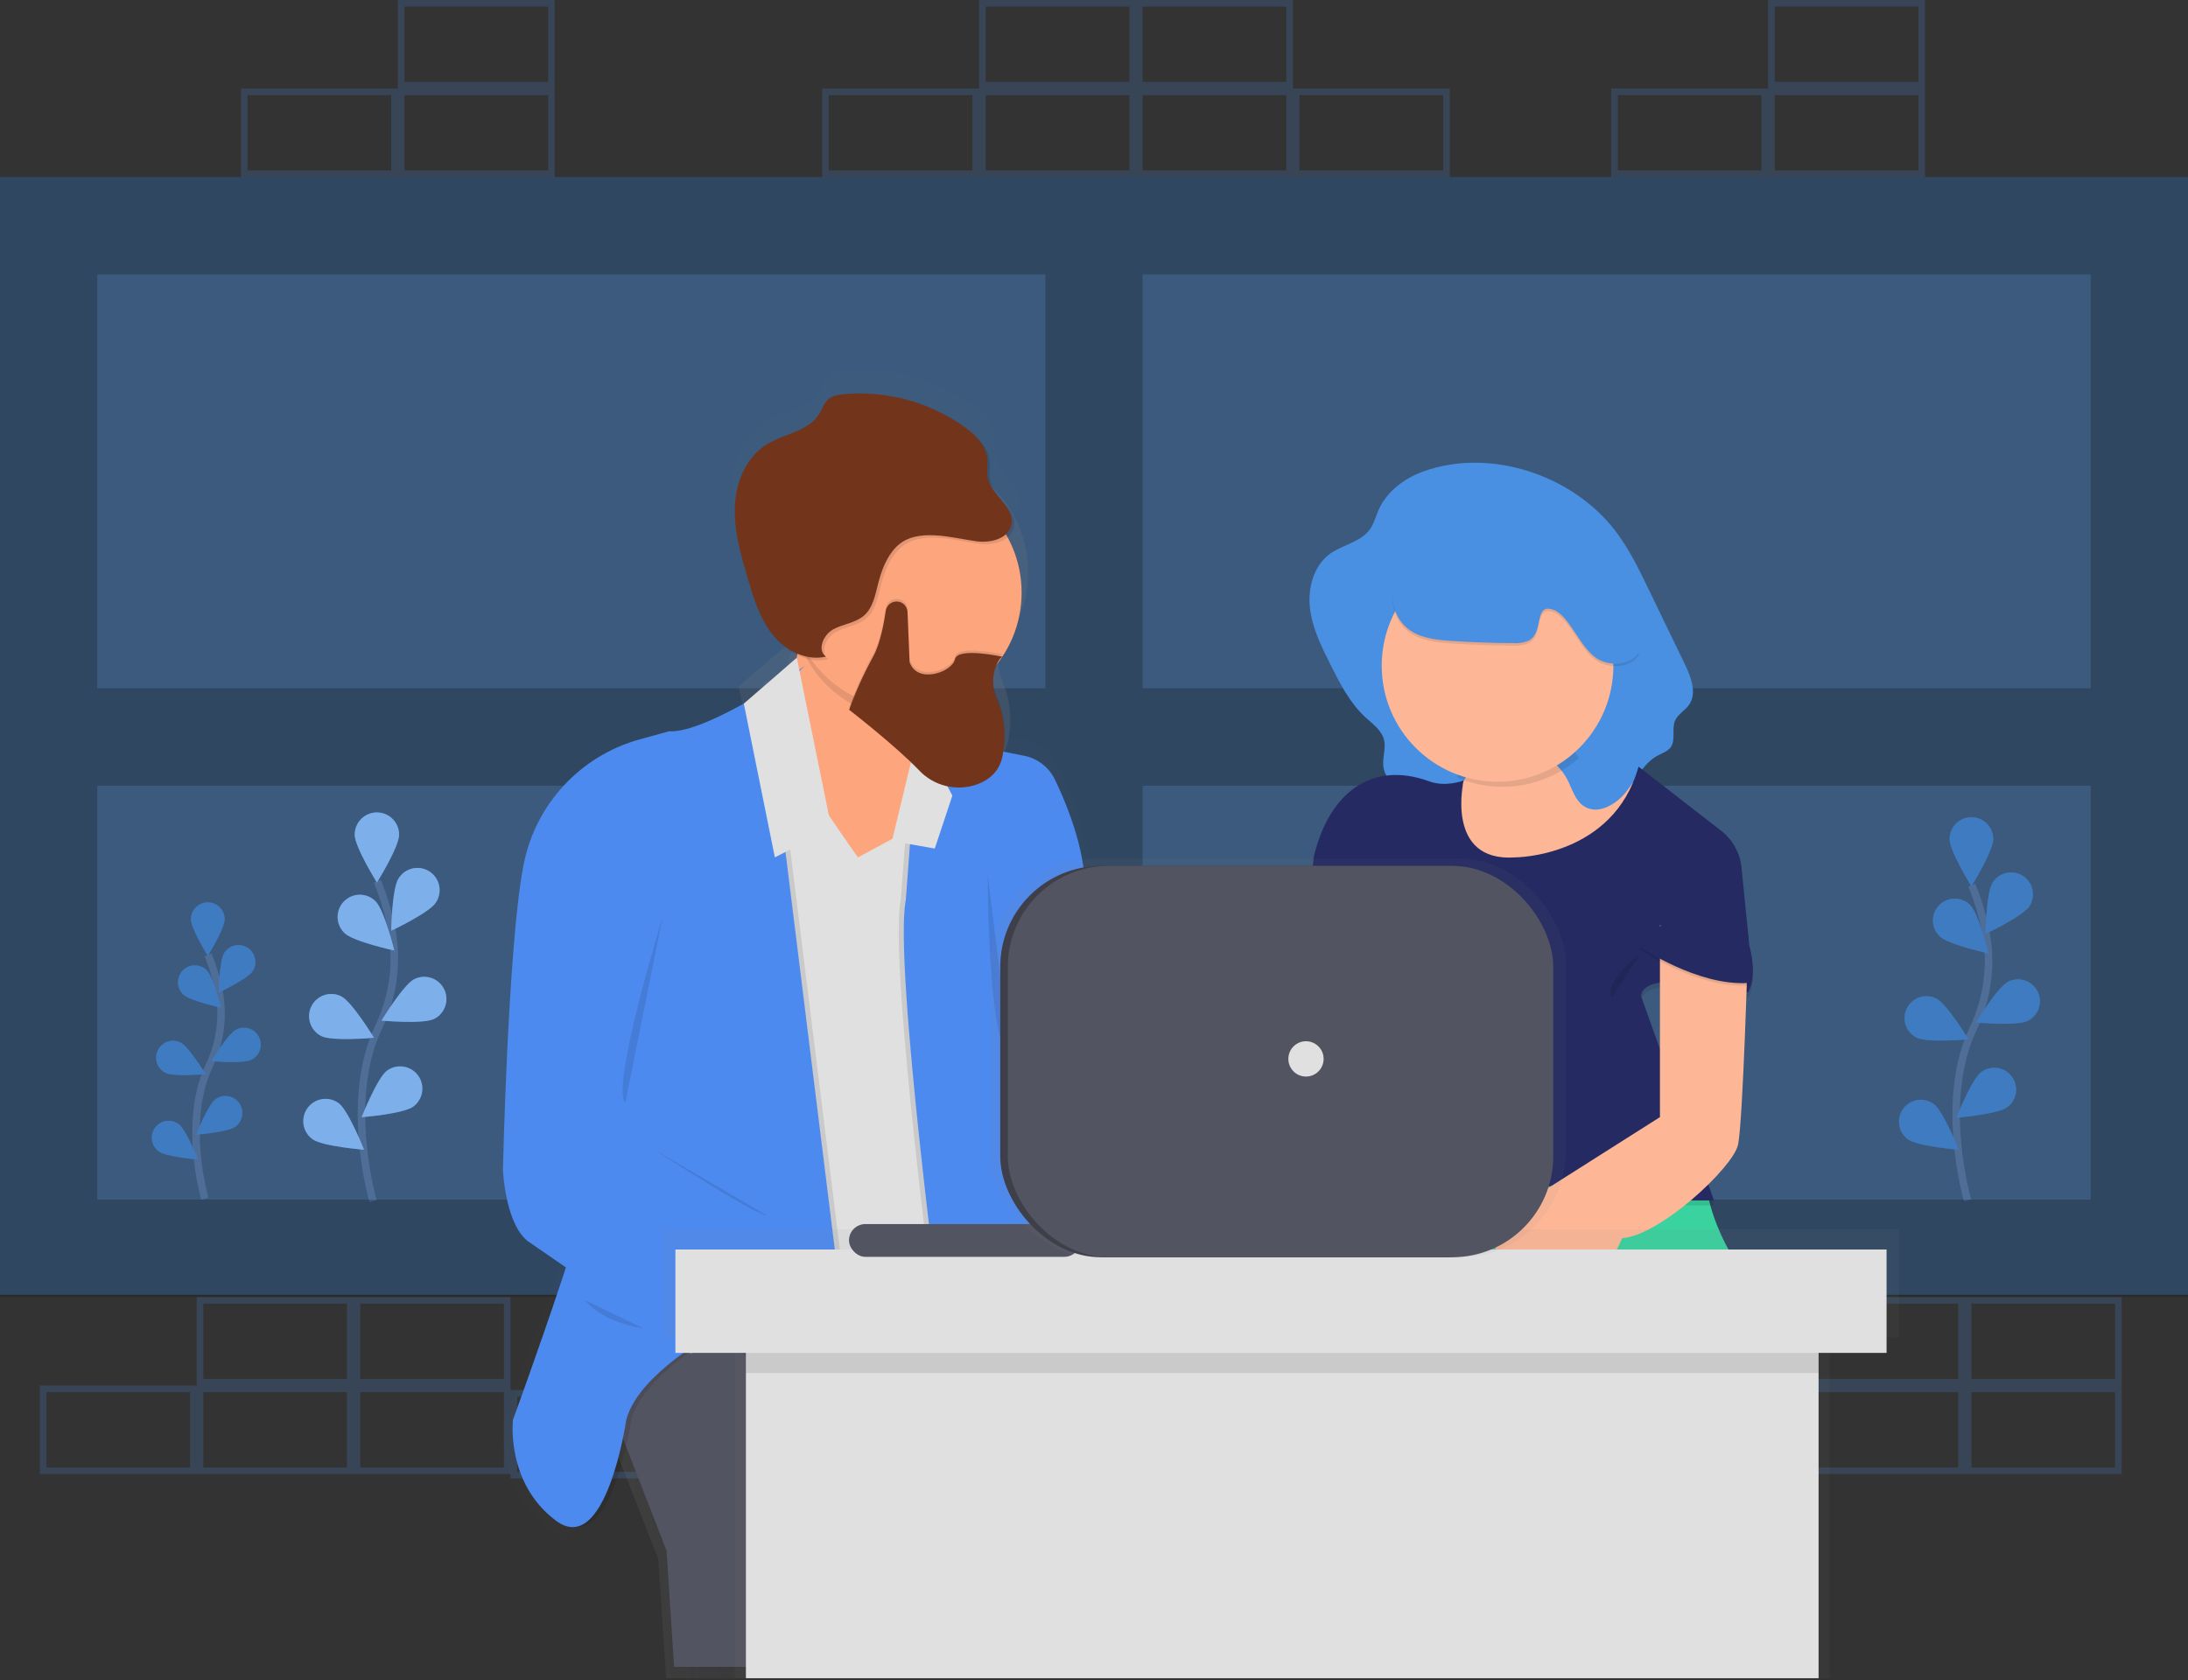 <?xml version="1.0" encoding="UTF-8"?>
<svg width="582px" height="447px" viewBox="0 0 582 447" version="1.1" xmlns="http://www.w3.org/2000/svg" xmlns:xlink="http://www.w3.org/1999/xlink">
    <rect x="0" y="0" width="582" height="447" fill="#333333" stroke="none"/>
    <!-- Generator: Sketch 43.1 (39012) - http://www.bohemiancoding.com/sketch -->
    <title>undraw_co-workers_ujs6</title>
    <desc>Created with Sketch.</desc>
    <defs>
        <linearGradient x1="-0.008%" y1="49.986%" x2="100%" y2="49.986%" id="linearGradient-1">
            <stop stop-color="#808080" stop-opacity="0.25" offset="0%"></stop>
            <stop stop-color="#808080" stop-opacity="0.12" offset="54%"></stop>
            <stop stop-color="#808080" stop-opacity="0.1" offset="100%"></stop>
        </linearGradient>
        <linearGradient x1="40665%" y1="56923%" x2="58077%" y2="56923%" id="linearGradient-2">
            <stop stop-color="#808080" stop-opacity="0.25" offset="0%"></stop>
            <stop stop-color="#808080" stop-opacity="0.12" offset="54%"></stop>
            <stop stop-color="#808080" stop-opacity="0.1" offset="100%"></stop>
        </linearGradient>
        <linearGradient x1="40665%" y1="56688%" x2="58077%" y2="56688%" id="linearGradient-3">
            <stop stop-color="#808080" stop-opacity="0.25" offset="0%"></stop>
            <stop stop-color="#808080" stop-opacity="0.12" offset="54%"></stop>
            <stop stop-color="#808080" stop-opacity="0.1" offset="100%"></stop>
        </linearGradient>
        <linearGradient x1="45031%" y1="39369%" x2="53932%" y2="39369%" id="linearGradient-4">
            <stop stop-color="#808080" stop-opacity="0.25" offset="0%"></stop>
            <stop stop-color="#808080" stop-opacity="0.12" offset="54%"></stop>
            <stop stop-color="#808080" stop-opacity="0.1" offset="100%"></stop>
        </linearGradient>
        <linearGradient x1="33262%" y1="58520%" x2="48591%" y2="58520%" id="linearGradient-5">
            <stop stop-color="#808080" stop-opacity="0.25" offset="0%"></stop>
            <stop stop-color="#808080" stop-opacity="0.12" offset="54%"></stop>
            <stop stop-color="#808080" stop-opacity="0.1" offset="100%"></stop>
        </linearGradient>
        <linearGradient x1="51225%" y1="53581%" x2="66630%" y2="53581%" id="linearGradient-6">
            <stop stop-color="#808080" stop-opacity="0.25" offset="0%"></stop>
            <stop stop-color="#808080" stop-opacity="0.12" offset="54%"></stop>
            <stop stop-color="#808080" stop-opacity="0.1" offset="100%"></stop>
        </linearGradient>
        <linearGradient x1="33424%" y1="33517%" x2="37557%" y2="33517%" id="linearGradient-7">
            <stop stop-color="#808080" stop-opacity="0.25" offset="0%"></stop>
            <stop stop-color="#808080" stop-opacity="0.12" offset="54%"></stop>
            <stop stop-color="#808080" stop-opacity="0.1" offset="100%"></stop>
        </linearGradient>
        <linearGradient x1="40405%" y1="35024%" x2="43254%" y2="35024%" id="linearGradient-8">
            <stop stop-color="#808080" stop-opacity="0.25" offset="0%"></stop>
            <stop stop-color="#808080" stop-opacity="0.12" offset="54%"></stop>
            <stop stop-color="#808080" stop-opacity="0.1" offset="100%"></stop>
        </linearGradient>
        <linearGradient x1="55415%" y1="50296%" x2="56483%" y2="50296%" id="linearGradient-9">
            <stop stop-color="#808080" stop-opacity="0.25" offset="0%"></stop>
            <stop stop-color="#808080" stop-opacity="0.12" offset="54%"></stop>
            <stop stop-color="#808080" stop-opacity="0.1" offset="100%"></stop>
        </linearGradient>
        <linearGradient x1="38215%" y1="52348%" x2="40105%" y2="52348%" id="linearGradient-10">
            <stop stop-color="#808080" stop-opacity="0.25" offset="0%"></stop>
            <stop stop-color="#808080" stop-opacity="0.12" offset="54%"></stop>
            <stop stop-color="#808080" stop-opacity="0.1" offset="100%"></stop>
        </linearGradient>
        <linearGradient x1="39631%" y1="60361%" x2="45031%" y2="60361%" id="linearGradient-11">
            <stop stop-color="#808080" stop-opacity="0.25" offset="0%"></stop>
            <stop stop-color="#808080" stop-opacity="0.12" offset="54%"></stop>
            <stop stop-color="#808080" stop-opacity="0.1" offset="100%"></stop>
        </linearGradient>
        <linearGradient x1="46647%" y1="36378%" x2="53498%" y2="36378%" id="linearGradient-12">
            <stop stop-color="#808080" stop-opacity="0.25" offset="0%"></stop>
            <stop stop-color="#808080" stop-opacity="0.12" offset="54%"></stop>
            <stop stop-color="#808080" stop-opacity="0.1" offset="100%"></stop>
        </linearGradient>
        <linearGradient x1="35599%" y1="25844%" x2="46517%" y2="25844%" id="linearGradient-13">
            <stop stop-color="#808080" stop-opacity="0.25" offset="0%"></stop>
            <stop stop-color="#808080" stop-opacity="0.12" offset="54%"></stop>
            <stop stop-color="#808080" stop-opacity="0.1" offset="100%"></stop>
        </linearGradient>
        <linearGradient x1="43613%" y1="29932%" x2="56669%" y2="29932%" id="linearGradient-14">
            <stop stop-color="#808080" stop-opacity="0.25" offset="0%"></stop>
            <stop stop-color="#808080" stop-opacity="0.12" offset="54%"></stop>
            <stop stop-color="#808080" stop-opacity="0.1" offset="100%"></stop>
        </linearGradient>
        <linearGradient x1="48888%" y1="37559%" x2="56207%" y2="37559%" id="linearGradient-15">
            <stop stop-color="#808080" stop-opacity="0.25" offset="0%"></stop>
            <stop stop-color="#808080" stop-opacity="0.12" offset="54%"></stop>
            <stop stop-color="#808080" stop-opacity="0.1" offset="100%"></stop>
        </linearGradient>
        <linearGradient x1="48888%" y1="37676%" x2="56207%" y2="37676%" id="linearGradient-16">
            <stop stop-color="#808080" stop-opacity="0.25" offset="0%"></stop>
            <stop stop-color="#808080" stop-opacity="0.12" offset="54%"></stop>
            <stop stop-color="#808080" stop-opacity="0.1" offset="100%"></stop>
        </linearGradient>
        <linearGradient x1="57960%" y1="75822%" x2="57960%" y2="55542%" id="linearGradient-17">
            <stop stop-color="#808080" stop-opacity="0.25" offset="0%"></stop>
            <stop stop-color="#808080" stop-opacity="0.12" offset="54%"></stop>
            <stop stop-color="#808080" stop-opacity="0.1" offset="100%"></stop>
        </linearGradient>
        <linearGradient x1="57820%" y1="56804%" x2="57820%" y2="38791%" id="linearGradient-18">
            <stop stop-color="#808080" stop-opacity="0.25" offset="0%"></stop>
            <stop stop-color="#808080" stop-opacity="0.12" offset="54%"></stop>
            <stop stop-color="#808080" stop-opacity="0.1" offset="100%"></stop>
        </linearGradient>
    </defs>
    <g id="Page-1" stroke="none" stroke-width="1" fill="none" fill-rule="evenodd">
        <g id="undraw_co-workers_ujs6">
            <path d="M480.885,393.364 L439.145,393.364 L439.145,369.809 L480.885,369.809 L480.885,393.364 Z M440.909,391.597 L479.121,391.597 L479.121,371.576 L440.909,371.576 L440.909,391.597 Z" id="Shape" fill="#4990E2" fill-rule="nonzero" opacity="0.2"></path>
            <path d="M522.624,392.186 L480.885,392.186 L480.885,368.631 L522.624,368.631 L522.624,392.186 Z M482.648,390.419 L520.861,390.419 L520.861,370.398 L482.648,370.398 L482.648,390.419 Z" id="Shape" fill="#4990E2" fill-rule="nonzero" opacity="0.2"></path>
            <path d="M564.364,392.186 L522.624,392.186 L522.624,368.631 L564.364,368.631 L564.364,392.186 Z M524.388,390.419 L562.6,390.419 L562.6,370.398 L524.388,370.398 L524.388,390.419 Z" id="Shape" fill="#4990E2" fill-rule="nonzero" opacity="0.2"></path>
            <path d="M564.364,368.631 L522.624,368.631 L522.624,345.077 L564.364,345.077 L564.364,368.631 Z M524.388,366.865 L562.6,366.865 L562.6,346.843 L524.388,346.843 L524.388,366.865 Z" id="Shape" fill="#4990E2" fill-rule="nonzero" opacity="0.2"></path>
            <path d="M522.624,368.631 L480.885,368.631 L480.885,345.077 L522.624,345.077 L522.624,368.631 Z M482.648,366.865 L520.861,366.865 L520.861,346.843 L482.648,346.843 L482.648,366.865 Z" id="Shape" fill="#4990E2" fill-rule="nonzero" opacity="0.2"></path>
            <path d="M52.321,392.186 L10.582,392.186 L10.582,368.631 L52.321,368.631 L52.321,392.186 Z M12.345,390.419 L50.558,390.419 L50.558,370.398 L12.345,370.398 L12.345,390.419 Z" id="Shape" fill="#4990E2" fill-rule="nonzero" opacity="0.2"></path>
            <path d="M94.061,392.186 L52.321,392.186 L52.321,368.631 L94.061,368.631 L94.061,392.186 Z M54.085,390.419 L92.297,390.419 L92.297,370.398 L54.085,370.398 L54.085,390.419 Z" id="Shape" fill="#4990E2" fill-rule="nonzero" opacity="0.2"></path>
            <path d="M135.8,392.186 L94.061,392.186 L94.061,368.631 L135.8,368.631 L135.8,392.186 Z M95.824,390.419 L134.036,390.419 L134.036,370.398 L95.824,370.398 L95.824,390.419 Z" id="Shape" fill="#4990E2" fill-rule="nonzero" opacity="0.2"></path>
            <path d="M177.539,393.364 L135.8,393.364 L135.8,369.809 L177.539,369.809 L177.539,393.364 Z M137.564,391.597 L175.776,391.597 L175.776,371.576 L137.564,371.576 L137.564,391.597 Z" id="Shape" fill="#4990E2" fill-rule="nonzero" opacity="0.2"></path>
            <path d="M135.8,368.631 L94.061,368.631 L94.061,345.077 L135.8,345.077 L135.8,368.631 Z M95.824,366.865 L134.036,366.865 L134.036,346.843 L95.824,346.843 L95.824,366.865 Z" id="Shape" fill="#4990E2" fill-rule="nonzero" opacity="0.2"></path>
            <path d="M94.061,368.631 L52.321,368.631 L52.321,345.077 L94.061,345.077 L94.061,368.631 Z M54.085,366.865 L92.297,366.865 L92.297,346.843 L54.085,346.843 L54.085,366.865 Z" id="Shape" fill="#4990E2" fill-rule="nonzero" opacity="0.2"></path>
            <path d="M523.377,319.378 C523.377,319.378 515.652,293.097 524.823,273.753 C528.723,265.665 529.899,256.528 528.174,247.713 C527.323,243.534 526.091,239.442 524.494,235.488" id="Shape" stroke="#535461" stroke-width="2"></path>
            <path d="M530.208,223.246 C530.208,226.467 524.388,235.806 524.388,235.806 C524.388,235.806 518.568,226.467 518.568,223.246 C518.568,220.024 521.175,217.413 524.391,217.413 C527.607,217.413 530.214,220.024 530.214,223.246 L530.208,223.246 Z" id="Shape" fill="#4990E2" fill-rule="nonzero"></path>
            <path d="M539.831,241.106 C538.068,243.809 528.127,248.479 528.127,248.479 C528.127,248.479 528.309,237.467 530.055,234.764 C531.185,233.015 533.161,232.002 535.238,232.108 C537.316,232.213 539.179,233.421 540.126,235.276 C541.074,237.131 540.961,239.351 539.831,241.1 L539.831,241.106 Z" id="Shape" fill="#4990E2" fill-rule="nonzero"></path>
            <path d="M539.408,271.598 C536.539,273.046 525.593,272.045 525.593,272.045 C525.593,272.045 531.295,262.623 534.17,261.181 C537.042,259.73 540.544,260.886 541.992,263.763 C543.44,266.639 542.286,270.147 539.414,271.598 L539.408,271.598 Z" id="Shape" fill="#4990E2" fill-rule="nonzero"></path>
            <path d="M533.906,294.593 C531.319,296.507 520.384,297.372 520.384,297.372 C520.384,297.372 524.417,287.132 527.004,285.212 C528.676,283.973 530.881,283.722 532.788,284.552 C534.695,285.383 536.015,287.17 536.25,289.24 C536.486,291.31 535.601,293.348 533.929,294.587 L533.906,294.593 Z" id="Shape" fill="#4990E2" fill-rule="nonzero"></path>
            <path d="M515.905,249.109 C518.209,251.352 528.956,253.678 528.956,253.678 C528.956,253.678 526.322,242.985 524.018,240.723 C522.525,239.272 520.373,238.728 518.372,239.296 C516.371,239.865 514.825,241.46 514.316,243.48 C513.807,245.501 514.413,247.64 515.905,249.091 L515.905,249.109 Z" id="Shape" fill="#4990E2" fill-rule="nonzero"></path>
            <path d="M509.808,276.079 C512.677,277.528 523.624,276.527 523.624,276.527 C523.624,276.527 517.921,267.105 515.046,265.662 C512.175,264.211 508.673,265.368 507.225,268.244 C505.777,271.121 506.931,274.628 509.803,276.079 L509.808,276.079 Z" id="Shape" fill="#4990E2" fill-rule="nonzero"></path>
            <path d="M507.475,303.114 C510.061,305.028 520.996,305.893 520.996,305.893 C520.996,305.893 516.986,295.677 514.394,293.739 C512.722,292.5 510.517,292.248 508.61,293.079 C506.703,293.91 505.383,295.697 505.147,297.766 C504.912,299.836 505.797,301.875 507.469,303.114 L507.475,303.114 Z" id="Shape" fill="#4990E2" fill-rule="nonzero"></path>
            <path d="M530.208,223.246 C530.208,226.467 524.388,235.806 524.388,235.806 C524.388,235.806 518.568,226.467 518.568,223.246 C518.568,220.024 521.175,217.413 524.391,217.413 C527.607,217.413 530.214,220.024 530.214,223.246 L530.208,223.246 Z" id="Shape" fill="#000000" fill-rule="nonzero" opacity="0.25"></path>
            <path d="M539.831,241.106 C538.068,243.809 528.127,248.479 528.127,248.479 C528.127,248.479 528.309,237.467 530.055,234.764 C531.185,233.015 533.161,232.002 535.238,232.108 C537.316,232.213 539.179,233.421 540.126,235.276 C541.074,237.131 540.961,239.351 539.831,241.1 L539.831,241.106 Z" id="Shape" fill="#000000" fill-rule="nonzero" opacity="0.25"></path>
            <path d="M539.408,271.598 C536.539,273.046 525.593,272.045 525.593,272.045 C525.593,272.045 531.295,262.623 534.17,261.181 C537.042,259.73 540.544,260.886 541.992,263.763 C543.44,266.639 542.286,270.147 539.414,271.598 L539.408,271.598 Z" id="Shape" fill="#000000" fill-rule="nonzero" opacity="0.25"></path>
            <path d="M533.906,294.593 C531.319,296.507 520.384,297.372 520.384,297.372 C520.384,297.372 524.417,287.132 527.004,285.212 C528.676,283.973 530.881,283.722 532.788,284.552 C534.695,285.383 536.015,287.17 536.25,289.24 C536.486,291.31 535.601,293.348 533.929,294.587 L533.906,294.593 Z" id="Shape" fill="#000000" fill-rule="nonzero" opacity="0.25"></path>
            <path d="M515.905,249.109 C518.209,251.352 528.956,253.678 528.956,253.678 C528.956,253.678 526.322,242.985 524.018,240.723 C522.525,239.272 520.373,238.728 518.372,239.296 C516.371,239.865 514.825,241.46 514.316,243.48 C513.807,245.501 514.413,247.64 515.905,249.091 L515.905,249.109 Z" id="Shape" fill="#000000" fill-rule="nonzero" opacity="0.25"></path>
            <path d="M509.808,276.079 C512.677,277.528 523.624,276.527 523.624,276.527 C523.624,276.527 517.921,267.105 515.046,265.662 C512.175,264.211 508.673,265.368 507.225,268.244 C505.777,271.121 506.931,274.628 509.803,276.079 L509.808,276.079 Z" id="Shape" fill="#000000" fill-rule="nonzero" opacity="0.25"></path>
            <path d="M507.475,303.114 C510.061,305.028 520.996,305.893 520.996,305.893 C520.996,305.893 516.986,295.677 514.394,293.739 C512.722,292.5 510.517,292.248 508.61,293.079 C506.703,293.91 505.383,295.697 505.147,297.766 C504.912,299.836 505.797,301.875 507.469,303.114 L507.475,303.114 Z" id="Shape" fill="#000000" fill-rule="nonzero" opacity="0.25"></path>
            <path d="M99.234,319.579 C99.234,319.579 91.392,292.909 100.704,273.3 C104.663,265.091 105.857,255.817 104.107,246.871 C103.244,242.62 101.992,238.456 100.369,234.434" id="Shape" stroke="#535461" stroke-width="2"></path>
            <path d="M106.165,222.068 C106.165,225.336 100.257,234.817 100.257,234.817 C100.257,234.817 94.343,225.307 94.343,222.068 C94.343,218.8 96.988,216.15 100.251,216.15 C103.514,216.15 106.159,218.8 106.159,222.068 L106.165,222.068 Z" id="Shape" fill="#4990E2" fill-rule="nonzero"></path>
            <path d="M115.93,240.146 C114.166,242.89 104.055,247.631 104.055,247.631 C104.055,247.631 104.237,236.442 106.012,233.716 C107.138,231.894 109.159,230.823 111.297,230.918 C113.434,231.012 115.353,232.257 116.314,234.171 C117.276,236.086 117.128,238.371 115.93,240.146 Z" id="Shape" fill="#4990E2" fill-rule="nonzero"></path>
            <path d="M115.501,271.085 C112.561,272.558 101.48,271.539 101.48,271.539 C101.48,271.539 107.27,261.987 110.18,260.515 C113.094,259.044 116.647,260.217 118.117,263.136 C119.586,266.055 118.415,269.614 115.501,271.085 Z" id="Shape" fill="#4990E2" fill-rule="nonzero"></path>
            <path d="M109.933,294.422 C107.311,296.365 96.189,297.243 96.189,297.243 C96.189,297.243 100.304,286.849 102.908,284.877 C104.605,283.614 106.846,283.355 108.785,284.196 C110.725,285.037 112.07,286.851 112.313,288.954 C112.556,291.057 111.66,293.13 109.963,294.393 L109.933,294.422 Z" id="Shape" fill="#4990E2" fill-rule="nonzero"></path>
            <path d="M91.644,248.261 C93.996,250.54 104.889,252.895 104.889,252.895 C104.889,252.895 102.22,242.048 99.881,239.769 C98.373,238.263 96.172,237.686 94.121,238.259 C92.069,238.832 90.484,240.467 89.973,242.538 C89.461,244.609 90.102,246.796 91.65,248.261 L91.644,248.261 Z" id="Shape" fill="#4990E2" fill-rule="nonzero"></path>
            <path d="M85.46,275.655 C88.399,277.127 99.481,276.108 99.481,276.108 C99.481,276.108 93.69,266.557 90.78,265.085 C87.866,263.613 84.313,264.786 82.844,267.705 C81.375,270.624 82.546,274.183 85.46,275.655 L85.46,275.655 Z" id="Shape" fill="#4990E2" fill-rule="nonzero"></path>
            <path d="M83.091,303.073 C85.713,305.016 96.835,305.893 96.835,305.893 C96.835,305.893 92.72,295.5 90.116,293.527 C87.493,291.576 83.787,292.124 81.839,294.752 C79.891,297.38 80.438,301.092 83.061,303.043 L83.091,303.073 Z" id="Shape" fill="#4990E2" fill-rule="nonzero"></path>
            <path d="M106.165,222.068 C106.165,225.336 100.257,234.817 100.257,234.817 C100.257,234.817 94.343,225.307 94.343,222.068 C94.343,218.8 96.988,216.15 100.251,216.15 C103.514,216.15 106.159,218.8 106.159,222.068 L106.165,222.068 Z" id="Shape" fill="#FFFFFF" fill-rule="nonzero" opacity="0.5"></path>
            <path d="M115.93,240.146 C114.166,242.89 104.055,247.631 104.055,247.631 C104.055,247.631 104.237,236.442 106.012,233.716 C107.138,231.894 109.159,230.823 111.297,230.918 C113.434,231.012 115.353,232.257 116.314,234.171 C117.276,236.086 117.128,238.371 115.93,240.146 Z" id="Shape" fill="#FFFFFF" fill-rule="nonzero" opacity="0.5"></path>
            <path d="M115.501,271.085 C112.561,272.558 101.48,271.539 101.48,271.539 C101.48,271.539 107.27,261.987 110.18,260.515 C113.094,259.044 116.647,260.217 118.117,263.136 C119.586,266.055 118.415,269.614 115.501,271.085 Z" id="Shape" fill="#FFFFFF" fill-rule="nonzero" opacity="0.5"></path>
            <path d="M109.933,294.422 C107.311,296.365 96.189,297.243 96.189,297.243 C96.189,297.243 100.304,286.849 102.908,284.877 C104.605,283.614 106.846,283.355 108.785,284.196 C110.725,285.037 112.07,286.851 112.313,288.954 C112.556,291.057 111.66,293.13 109.963,294.393 L109.933,294.422 Z" id="Shape" fill="#FFFFFF" fill-rule="nonzero" opacity="0.5"></path>
            <path d="M91.644,248.261 C93.996,250.54 104.889,252.895 104.889,252.895 C104.889,252.895 102.22,242.048 99.881,239.769 C98.373,238.263 96.172,237.686 94.121,238.259 C92.069,238.832 90.484,240.467 89.973,242.538 C89.461,244.609 90.102,246.796 91.65,248.261 L91.644,248.261 Z" id="Shape" fill="#FFFFFF" fill-rule="nonzero" opacity="0.5"></path>
            <path d="M85.46,275.655 C88.399,277.127 99.481,276.108 99.481,276.108 C99.481,276.108 93.69,266.557 90.78,265.085 C87.866,263.613 84.313,264.786 82.844,267.705 C81.375,270.624 82.546,274.183 85.46,275.655 L85.46,275.655 Z" id="Shape" fill="#FFFFFF" fill-rule="nonzero" opacity="0.5"></path>
            <path d="M83.091,303.073 C85.713,305.016 96.835,305.893 96.835,305.893 C96.835,305.893 92.72,295.5 90.116,293.527 C87.493,291.576 83.787,292.124 81.839,294.752 C79.891,297.38 80.438,301.092 83.061,303.043 L83.091,303.073 Z" id="Shape" fill="#FFFFFF" fill-rule="nonzero" opacity="0.5"></path>
            <path d="M54.49,318.919 C54.49,318.919 48.518,298.621 55.613,283.634 C58.63,277.379 59.54,270.312 58.206,263.495 C57.548,260.264 56.595,257.1 55.361,254.044" id="Shape" stroke="#535461" stroke-width="2"></path>
            <path d="M59.776,244.586 C59.776,247.077 55.272,254.303 55.272,254.303 C55.272,254.303 50.769,247.077 50.769,244.586 C50.769,242.095 52.785,240.076 55.272,240.076 C57.759,240.076 59.776,242.095 59.776,244.586 L59.776,244.586 Z" id="Shape" fill="#4990E2" fill-rule="nonzero"></path>
            <path d="M67.218,258.384 C65.866,260.474 58.165,264.09 58.165,264.09 C58.165,264.09 58.306,255.575 59.658,253.49 C60.533,252.137 62.062,251.355 63.668,251.437 C65.275,251.52 66.716,252.455 67.449,253.89 C68.181,255.325 68.093,257.043 67.218,258.395 L67.218,258.384 Z" id="Shape" fill="#4990E2" fill-rule="nonzero"></path>
            <path d="M66.895,281.962 C64.673,283.081 56.207,282.309 56.207,282.309 C56.207,282.309 60.616,275.031 62.838,273.906 C65.059,272.784 67.768,273.678 68.888,275.902 C70.008,278.127 69.116,280.84 66.895,281.962 L66.895,281.962 Z" id="Shape" fill="#4990E2" fill-rule="nonzero"></path>
            <path d="M62.638,299.751 C60.64,301.235 52.162,301.901 52.162,301.901 C52.162,301.901 55.284,293.981 57.283,292.479 C59.283,290.998 62.103,291.421 63.582,293.424 C65.061,295.427 64.638,298.252 62.638,299.734 L62.638,299.751 Z" id="Shape" fill="#4990E2" fill-rule="nonzero"></path>
            <path d="M48.712,264.573 C50.475,266.31 58.806,268.106 58.806,268.106 C58.806,268.106 56.771,259.862 54.984,258.095 C53.829,256.973 52.164,256.553 50.616,256.994 C49.068,257.435 47.872,258.669 47.48,260.232 C47.087,261.796 47.556,263.45 48.712,264.573 L48.712,264.573 Z" id="Shape" fill="#4990E2" fill-rule="nonzero"></path>
            <path d="M43.997,285.436 C46.219,286.555 54.684,285.784 54.684,285.784 C54.684,285.784 50.275,278.505 48.053,277.38 C45.832,276.258 43.124,277.152 42.004,279.377 C40.884,281.601 41.776,284.314 43.997,285.436 L43.997,285.436 Z" id="Shape" fill="#4990E2" fill-rule="nonzero"></path>
            <path d="M42.192,306.341 C44.191,307.825 52.668,308.49 52.668,308.49 C52.668,308.49 49.546,300.57 47.548,299.068 C46.254,298.11 44.548,297.916 43.073,298.559 C41.597,299.202 40.576,300.585 40.395,302.187 C40.213,303.788 40.898,305.365 42.192,306.323 L42.192,306.341 Z" id="Shape" fill="#4990E2" fill-rule="nonzero"></path>
            <path d="M59.776,244.586 C59.776,247.077 55.272,254.303 55.272,254.303 C55.272,254.303 50.769,247.077 50.769,244.586 C50.769,242.095 52.785,240.076 55.272,240.076 C57.759,240.076 59.776,242.095 59.776,244.586 L59.776,244.586 Z" id="Shape" fill="#000000" fill-rule="nonzero" opacity="0.25"></path>
            <path d="M67.218,258.384 C65.866,260.474 58.165,264.09 58.165,264.09 C58.165,264.09 58.306,255.575 59.658,253.49 C60.533,252.137 62.062,251.355 63.668,251.437 C65.275,251.52 66.716,252.455 67.449,253.89 C68.181,255.325 68.093,257.043 67.218,258.395 L67.218,258.384 Z" id="Shape" fill="#000000" fill-rule="nonzero" opacity="0.25"></path>
            <path d="M66.895,281.962 C64.673,283.081 56.207,282.309 56.207,282.309 C56.207,282.309 60.616,275.031 62.838,273.906 C65.059,272.784 67.768,273.678 68.888,275.902 C70.008,278.127 69.116,280.84 66.895,281.962 L66.895,281.962 Z" id="Shape" fill="#000000" fill-rule="nonzero" opacity="0.25"></path>
            <path d="M62.638,299.751 C60.64,301.235 52.162,301.901 52.162,301.901 C52.162,301.901 55.284,293.981 57.283,292.479 C59.283,290.998 62.103,291.421 63.582,293.424 C65.061,295.427 64.638,298.252 62.638,299.734 L62.638,299.751 Z" id="Shape" fill="#000000" fill-rule="nonzero" opacity="0.25"></path>
            <path d="M48.712,264.573 C50.475,266.31 58.806,268.106 58.806,268.106 C58.806,268.106 56.771,259.862 54.984,258.095 C53.829,256.973 52.164,256.553 50.616,256.994 C49.068,257.435 47.872,258.669 47.48,260.232 C47.087,261.796 47.556,263.45 48.712,264.573 L48.712,264.573 Z" id="Shape" fill="#000000" fill-rule="nonzero" opacity="0.25"></path>
            <path d="M43.997,285.436 C46.219,286.555 54.684,285.784 54.684,285.784 C54.684,285.784 50.275,278.505 48.053,277.38 C45.832,276.258 43.124,277.152 42.004,279.377 C40.884,281.601 41.776,284.314 43.997,285.436 L43.997,285.436 Z" id="Shape" fill="#000000" fill-rule="nonzero" opacity="0.25"></path>
            <path d="M42.192,306.341 C44.191,307.825 52.668,308.49 52.668,308.49 C52.668,308.49 49.546,300.57 47.548,299.068 C46.254,298.11 44.548,297.916 43.073,298.559 C41.597,299.202 40.576,300.585 40.395,302.187 C40.213,303.788 40.898,305.365 42.192,306.323 L42.192,306.341 Z" id="Shape" fill="#000000" fill-rule="nonzero" opacity="0.25"></path>
            <g id="Group" opacity="0.7" transform="translate(0, 47.109)" fill-rule="nonzero">
                <rect id="Rectangle-path" fill="#4990E2" opacity="0.6" x="0" y="0" width="582" height="297.378"></rect>
                <path d="M0,0 L0,297.967 L582,297.967 L582,0 L0,0 Z M25.867,25.91 L278.067,25.91 L278.067,136.029 L25.867,136.029 L25.867,25.91 Z M25.867,161.939 L278.067,161.939 L278.067,272.057 L25.867,272.057 L25.867,161.939 Z M556.133,272.057 L303.933,272.057 L303.933,161.939 L556.133,161.939 L556.133,272.057 Z M556.133,136.029 L303.933,136.029 L303.933,25.91 L556.133,25.91 L556.133,136.029 Z" id="Shape" fill="#000000" opacity="0.25"></path>
            </g>
            <g id="Group" opacity="0.7" transform="translate(129.333, 97.163)" fill-rule="nonzero">
                <path d="M84.131,260.209 C84.131,260.209 33.198,241.554 26.225,267.811 L45.76,317.553 L47.853,349.352 L90.41,349.352 L90.41,322.388 C90.41,322.388 84.131,295.441 100.18,278.864 L84.131,260.209 Z" id="Shape" fill="url(#linearGradient-1)"></path>
                <g opacity="0.1" transform="translate(47.618, 111.296)" id="Shape" fill="url(#linearGradient-2)">
                    <path d="M45.043,0.883 C42.88,0.165 40.276,-0.477 38.512,0.954 C37.489,1.784 37.048,3.121 36.254,4.169 C33.615,7.638 28.295,6.99 24.091,8.232 C17.913,10.058 14.097,16.188 11.91,22.194 C2.234,48.693 13.022,79.003 4.597,105.914 C2.116,113.834 -1.94,122.626 2.069,129.91 C3.404,132.342 5.597,134.368 6.243,137.053 C7.149,140.698 5.403,145.48 8.454,147.7 C9.406,148.389 10.611,148.607 11.752,148.878 C18.618,150.691 23.821,156.044 29.053,160.802 C34.285,165.56 40.575,170.165 47.671,169.853 C49.964,169.664 52.228,169.213 54.42,168.51 L89.634,158.688 C93.161,157.705 96.994,156.515 99.04,153.5 C100.292,151.657 100.686,149.378 101.003,147.188 C102.219,138.817 102.794,130.366 102.726,121.907 C102.726,119.116 102.597,116.26 101.55,113.663 C100.374,110.666 98.023,108.269 96.312,105.531 C93.008,100.231 92.121,93.866 91.303,87.7 C90.004,77.884 88.705,67.873 90.504,58.133 C91.274,53.952 92.603,49.889 93.484,45.737 C94.913,38.974 95.14,32.011 94.155,25.168 C93.332,19.486 91.568,13.721 87.688,9.445 C85.149,6.597 81.698,4.723 77.929,4.146 C73.167,3.557 70.798,6.301 66.554,7.326 C60.275,8.898 51.081,2.88 45.043,0.883 Z"></path>
                </g>
                <path d="M92.661,110.772 C90.498,110.054 87.894,109.412 86.13,110.843 C85.107,111.673 84.666,113.01 83.873,114.058 C81.233,117.526 75.913,116.879 71.709,118.121 C65.531,119.947 61.716,126.077 59.529,132.083 C49.852,158.582 60.64,188.891 52.215,215.802 C49.735,223.723 45.678,232.515 49.688,239.799 C51.022,242.231 53.215,244.257 53.861,246.942 C54.767,250.587 53.021,255.369 56.072,257.589 C57.024,258.278 58.229,258.495 59.37,258.766 C66.236,260.58 71.439,265.933 76.671,270.691 C81.903,275.449 88.182,280.107 95.289,279.777 C97.582,279.588 99.847,279.137 102.038,278.434 L137.252,268.612 C140.779,267.629 144.612,266.439 146.658,263.424 C147.91,261.581 148.304,259.302 148.622,257.112 C149.837,248.741 150.413,240.29 150.344,231.831 C150.344,229.04 150.215,226.184 149.168,223.587 C147.993,220.59 145.641,218.193 143.93,215.455 C140.626,210.155 139.739,203.79 138.922,197.624 C137.622,187.808 136.323,177.797 138.122,168.057 C138.892,163.876 140.221,159.813 141.103,155.661 C142.531,148.898 142.758,141.935 141.773,135.092 C140.95,129.41 139.186,123.645 135.306,119.369 C132.767,116.521 129.316,114.647 125.547,114.07 C120.786,113.481 118.416,116.225 114.172,117.25 C107.893,118.781 98.699,112.798 92.661,110.772 Z" id="Shape" fill="url(#linearGradient-3)"></path>
                <path d="M82.738,58.475 C82.738,58.475 83.438,84.726 75.066,84.037 C66.695,83.348 98.764,127.561 98.764,127.561 L125.971,113.051 C125.971,113.051 109.933,87.494 121.103,71.6 C132.273,55.707 82.738,58.475 82.738,58.475 Z" id="Shape" fill="url(#linearGradient-4)"></path>
                <g opacity="0.1" transform="translate(4.115, 100.108)" id="Shape" fill="url(#linearGradient-5)">
                    <path d="M31.875,181.519 C31.875,181.519 26.296,219.518 12.34,209.154 C-1.617,198.79 0.476,181.519 0.476,181.519 C0.476,181.519 27.689,108.287 26.296,97.228 C24.903,86.169 72.738,0.241 72.738,0.241 L90.457,141.446 C90.457,141.446 37.454,160.79 31.875,181.519 Z"></path>
                </g>
                <path d="M34.597,281.626 C34.597,281.626 29.018,319.626 15.061,309.262 C1.105,298.898 3.198,281.626 3.198,281.626 C3.198,281.626 30.411,208.394 29.012,197.336 C27.613,186.277 75.454,100.349 75.454,100.349 L93.173,241.554 C93.173,241.554 40.176,260.898 34.597,281.626 Z" id="Shape"></path>
                <path d="M84.131,75.057 C84.131,75.057 56.918,93.695 46.442,93.018 L38.312,95.232 C21.912,99.637 9.429,112.984 6.108,129.663 L5.979,130.322 C1.805,152.434 0.406,213.235 0.406,213.235 C0.406,213.235 1.105,229.134 8.077,233.257 L52.756,263.654 C52.756,263.654 51.363,230.495 68.106,227.038 C84.849,223.581 63.92,225.654 63.92,225.654 L33.221,207.694 C33.221,207.694 33.921,180.747 42.292,171.773 C50.663,162.798 79.969,115.83 79.969,115.83 L71.598,86.817 L84.131,75.057 Z" id="Shape"></path>
                <g opacity="0.1" transform="translate(109.933, 92.452)" id="Shape" fill="url(#linearGradient-6)">
                    <path d="M4.197,0.565 C4.197,0.565 21.334,5.058 33.333,7.255 C37.124,7.934 40.365,10.384 42.057,13.85 C45.678,21.335 51.198,34.873 50.246,46.161 L60.71,86.923 L90.692,122.844 L63.491,135.287 L32.804,101.433 L57.918,165.684 L11.17,167.757 C11.17,167.757 -2.787,64.116 0.705,46.856 L4.197,0.565 Z"></path>
                </g>
                <path d="M115.524,93.018 C115.524,93.018 132.661,97.511 144.659,99.707 C148.451,100.386 151.692,102.836 153.383,106.302 C157.005,113.787 162.525,127.325 161.573,138.614 L172.037,179.375 L202.019,215.296 L174.812,227.733 L144.113,193.879 L169.25,258.136 L122.502,260.209 C122.502,260.209 108.546,156.568 112.038,139.309 L115.524,93.018 Z" id="Shape"></path>
                <polygon id="Shape" fill="url(#linearGradient-7)" points="81.839 72.855 91.456 119.617 75.76 127.561 67.159 85.439"></polygon>
                <polygon id="Shape" fill="url(#linearGradient-8)" points="108.199 123.073 115.524 93.018 124.948 110.637 120.062 125.146"></polygon>
                <path d="M134.712,132.054 C134.712,132.054 134.712,179.034 140.991,182.484" id="Shape" fill="url(#linearGradient-9)" opacity="0.1"></path>
                <path d="M44.708,143.796 C44.708,143.796 30.229,190.063 34.326,194.909" id="Shape" fill="url(#linearGradient-10)" opacity="0.1"></path>
                <path d="M41.922,207.346 C41.922,207.346 69.834,225.419 73.667,225.707" id="Shape" fill="url(#linearGradient-11)" opacity="0.1"></path>
                <g opacity="0.1" transform="translate(82.891, 60.653)" id="Shape" fill="url(#linearGradient-12)">
                    <path d="M0.541,0.583 C0.541,0.583 0.647,4.629 0.27,9.498 C5.357,21.32 16.99,28.964 29.841,28.931 C31.564,28.93 33.284,28.792 34.985,28.519 C34.802,23.349 35.796,18.161 38.912,13.732 C50.076,-2.179 0.541,0.583 0.541,0.583 Z"></path>
                </g>
                <ellipse id="Oval" fill="url(#linearGradient-13)" cx="112.038" cy="55.024" rx="32.092" ry="31.781"></ellipse>
                <g opacity="0.1" transform="translate(65.255, 0.589)" id="Shape" fill="url(#linearGradient-14)">
                    <path d="M67.148,41.074 C71.033,41.592 75.966,40.308 76.736,36.492 C77.682,31.675 71.174,28.542 70.169,23.731 C69.793,21.929 70.24,20.045 70.022,18.214 C69.587,14.527 66.577,11.689 63.514,9.546 C53.789,2.801 42.009,-0.308 30.229,0.76 C28.771,0.895 27.236,1.131 26.114,2.055 C24.832,3.097 24.35,4.793 23.462,6.177 C20.452,10.994 13.692,11.559 8.842,14.563 C3.169,18.096 0.359,24.968 0.106,31.587 C-0.147,38.206 1.758,44.701 3.633,51.061 C5.238,56.467 6.919,62.02 10.441,66.448 C13.962,70.876 19.806,73.968 25.338,72.637 C22.804,70.829 24.644,66.63 27.389,65.158 C30.135,63.686 33.544,63.433 35.89,61.401 C38.236,59.37 38.941,56.043 39.705,53.016 C40.669,49.2 42.057,45.325 44.879,42.54 C50.411,37.087 60.375,40.173 67.148,41.074 Z"></path>
                </g>
                <path d="M131.685,40.973 C135.571,41.492 140.503,40.208 141.273,36.392 C142.22,31.575 135.712,28.442 134.707,23.631 C134.33,21.829 134.777,19.945 134.56,18.114 C134.125,14.427 131.115,11.589 128.052,9.445 C118.334,2.704 106.563,-0.407 94.79,0.654 C93.332,0.789 91.797,1.025 90.674,1.949 C89.393,2.991 88.911,4.687 88.023,6.071 C85.013,10.888 78.253,11.453 73.403,14.457 C67.73,17.99 64.919,24.862 64.667,31.481 C64.414,38.1 66.319,44.595 68.194,50.955 C69.799,56.361 71.48,61.914 75.002,66.342 C78.523,70.77 84.366,73.862 89.898,72.531 C87.365,70.723 89.205,66.524 91.95,65.052 C94.696,63.58 98.105,63.327 100.451,61.295 C102.796,59.264 103.502,55.937 104.266,52.91 C105.23,49.094 106.618,45.219 109.44,42.434 C114.966,36.987 124.93,40.067 131.685,40.973 Z" id="Shape"></path>
                <g opacity="0.1" transform="translate(95.824, 56.531)" id="Shape" fill="url(#linearGradient-15)">
                    <path d="M10.664,2.779 C10.194,6.065 9.147,11.754 7.178,15.346 C4.574,20.021 2.346,24.896 0.517,29.926 L0.517,29.926 C0.517,29.926 13.368,39.778 19.917,46.509 C24.035,50.826 30.287,52.342 35.919,50.389 C39.323,49.165 42.304,46.797 43.097,42.357 C44.344,35.356 42.862,30.073 41.463,26.947 C40.099,23.958 40.082,20.527 41.416,17.525 C41.898,16.465 42.462,15.634 43.092,15.428 C43.092,15.428 30.534,12.667 29.835,16.117 C29.135,19.568 19.371,23.025 17.278,16.806 L16.69,3.097 C16.614,1.483 15.281,0.216 13.668,0.224 L13.668,0.224 C12.172,0.209 10.892,1.298 10.664,2.779 Z"></path>
                </g>
                <path d="M106.488,60.006 C106.018,63.292 104.972,68.98 103.002,72.572 C100.398,77.247 98.171,82.122 96.342,87.152 L96.342,87.152 C96.342,87.152 109.193,97.004 115.742,103.735 C119.859,108.052 126.111,109.568 131.744,107.616 C135.147,106.391 138.128,104.024 138.922,99.583 C140.168,92.582 138.686,87.3 137.287,84.173 C135.923,81.184 135.906,77.753 137.24,74.751 C137.722,73.691 138.287,72.861 138.916,72.655 C138.916,72.655 126.359,69.893 125.659,73.344 C124.96,76.794 115.195,80.251 113.102,74.032 L112.514,60.324 C112.439,58.709 111.106,57.442 109.492,57.45 L109.492,57.45 C107.996,57.435 106.716,58.524 106.488,60.006 Z" id="Shape" fill="url(#linearGradient-16)"></path>
            </g>
            <path d="M214.147,356.919 C214.147,356.919 165.253,338.805 158.557,364.297 L177.31,412.584 L179.303,443.482 L220.161,443.482 L220.161,417.307 C220.161,417.307 214.135,391.144 229.567,375.038 L214.147,356.919 Z" id="Shape" fill="#535461" fill-rule="nonzero"></path>
            <path d="M222.336,213.17 C220.261,212.475 217.756,211.851 216.069,213.241 C215.087,214.048 214.664,215.343 213.9,216.362 C211.366,219.73 206.257,219.1 202.224,220.307 C196.293,222.074 192.636,228.033 190.532,233.851 C181.243,259.579 191.596,289.022 183.512,315.15 C181.161,322.841 177.24,331.38 181.084,338.452 C182.366,340.807 184.453,342.78 185.094,345.389 C185.964,348.922 184.288,353.574 187.216,355.729 C188.127,356.401 189.285,356.607 190.379,356.907 C196.969,358.674 201.966,363.867 206.986,368.49 C212.007,373.113 218.05,377.582 224.858,377.282 C227.056,377.097 229.226,376.661 231.324,375.98 L265.127,366.441 C268.52,365.481 272.182,364.327 274.163,361.4 C275.339,359.633 275.745,357.408 276.05,355.27 C277.216,347.14 277.769,338.933 277.702,330.72 C277.702,328.011 277.579,325.238 276.585,322.717 C275.409,319.808 273.199,317.482 271.553,314.815 C268.384,309.68 267.526,303.485 266.744,297.496 C265.498,287.962 264.252,278.24 265.974,268.783 C266.715,264.726 267.99,260.78 268.837,256.746 C270.21,250.177 270.428,243.417 269.484,236.772 C268.696,231.254 266.997,225.654 263.282,221.503 C260.855,218.742 257.539,216.921 253.911,216.356 C249.337,215.767 247.062,218.452 242.988,219.448 C236.962,220.926 228.132,215.113 222.336,213.17 Z" id="Shape" fill="#000000" fill-rule="nonzero" opacity="0.1"></path>
            <path d="M222.336,211.828 C220.261,211.133 217.756,210.509 216.069,211.898 C215.087,212.705 214.664,214.001 213.9,215.019 C211.366,218.388 206.257,217.758 202.224,218.965 C196.293,220.731 192.636,226.691 190.532,232.509 C181.243,258.236 191.596,287.68 183.512,313.808 C181.161,321.498 177.24,330.037 181.084,337.109 C182.366,339.465 184.453,341.437 185.094,344.046 C185.964,347.579 184.288,352.231 187.216,354.387 C188.127,355.058 189.285,355.264 190.379,355.564 C196.969,357.331 201.966,362.525 206.986,367.147 C212.007,371.77 218.05,376.24 224.858,375.939 C227.056,375.755 229.226,375.318 231.324,374.638 L265.133,365.104 C268.525,364.144 272.188,362.99 274.169,360.063 C275.345,358.297 275.75,356.071 276.056,353.933 C277.222,345.803 277.774,337.597 277.708,329.383 C277.708,326.675 277.585,323.901 276.591,321.381 C275.415,318.472 273.205,316.146 271.559,313.478 C268.39,308.343 267.532,302.148 266.75,296.159 C265.504,286.626 264.257,276.903 265.98,267.446 C266.721,263.389 267.996,259.443 268.843,255.41 C270.215,248.84 270.434,242.081 269.49,235.435 C268.702,229.918 267.003,224.317 263.287,220.166 C260.868,217.403 257.559,215.576 253.934,215.002 C249.361,214.413 247.085,217.098 243.011,218.093 C236.962,219.589 228.132,213.771 222.336,211.828 Z" id="Shape" fill="#E0E0E0" fill-rule="nonzero"></path>
            <path d="M212.812,161.02 C212.812,161.02 213.482,186.512 205.446,185.841 C197.41,185.17 228.22,228.11 228.22,228.11 L254.34,214.018 C254.34,214.018 238.937,189.197 249.637,173.763 C260.336,158.329 212.812,161.02 212.812,161.02 Z" id="Shape" fill="#FDA57D" fill-rule="nonzero"></path>
            <path d="M167.933,377.723 C167.933,377.723 162.578,414.622 149.18,404.558 C135.782,394.494 137.793,377.723 137.793,377.723 C137.793,377.723 163.912,306.606 162.572,295.871 C161.232,285.136 207.18,201.681 207.18,201.681 L224.188,338.805 C224.188,338.805 173.289,357.596 167.933,377.723 Z" id="Shape" fill="#000000" fill-rule="nonzero" opacity="0.1"></path>
            <path d="M166.593,377.723 C166.593,377.723 161.238,414.622 147.84,404.558 C134.442,394.494 136.453,377.723 136.453,377.723 C136.453,377.723 162.572,306.606 161.232,295.871 C159.891,285.136 205.84,201.681 205.84,201.681 L222.847,338.805 C222.847,338.805 171.949,357.596 166.593,377.723 Z" id="Shape" fill="#4D8AF0" fill-rule="nonzero"></path>
            <path d="M214.147,177.12 C214.147,177.12 188.027,195.233 177.98,194.562 L170.173,196.711 C154.361,201.065 142.38,214.022 139.257,230.147 L139.133,230.789 C135.112,252.259 133.778,311.299 133.778,311.299 C133.778,311.299 134.448,326.728 141.144,330.732 L184.006,360.281 C184.006,360.281 182.666,328.076 198.744,324.725 C214.823,321.375 194.723,323.383 194.723,323.383 L165.253,305.935 C165.253,305.935 165.923,279.771 173.959,271.05 C181.996,262.329 210.126,216.709 210.126,216.709 L202.089,188.503 L214.147,177.12 Z" id="Shape" fill="#4D8AF0" fill-rule="nonzero"></path>
            <path d="M242.947,194.568 C242.947,194.568 259.407,198.931 270.918,201.045 C274.571,201.716 277.683,204.098 279.289,207.452 C282.764,214.725 288.061,227.862 287.149,238.827 L297.196,278.411 L326.002,313.295 L299.877,325.391 L270.424,292.52 L294.527,354.94 L249.649,356.919 C249.649,356.919 236.251,256.281 239.602,239.51 L242.947,194.568 Z" id="Shape" fill="#000000" fill-rule="nonzero" opacity="0.1"></path>
            <path d="M244.287,194.568 C244.287,194.568 260.748,198.931 272.258,201.045 C275.912,201.716 279.024,204.098 280.63,207.452 C284.104,214.725 289.401,227.862 288.49,238.827 L298.537,278.411 L327.343,313.295 L301.223,325.373 L271.753,292.497 L295.856,354.917 L250.983,356.919 C250.983,356.919 237.585,256.281 240.936,239.51 L244.287,194.568 Z" id="Shape" fill="#4D8AF0" fill-rule="nonzero"></path>
            <polygon id="Shape" fill="#E0E0E0" fill-rule="nonzero" points="211.948 174.988 221.184 220.396 206.11 228.11 197.856 187.207"></polygon>
            <polygon id="Shape" fill="#E0E0E0" fill-rule="nonzero" points="237.256 223.752 244.287 194.568 253.329 211.674 248.643 225.766"></polygon>
            <path d="M262.705,232.473 C262.705,232.473 262.705,278.093 268.731,281.449" id="Shape" fill="#000000" fill-rule="nonzero" opacity="0.1"></path>
            <path d="M176.305,243.856 C176.305,243.856 162.402,288.787 166.311,293.492" id="Shape" fill="#000000" fill-rule="nonzero" opacity="0.1"></path>
            <path d="M173.624,305.599 C173.624,305.599 200.42,323.147 204.1,323.43" id="Shape" fill="#000000" fill-rule="nonzero" opacity="0.1"></path>
            <path d="M213.476,163.705 C213.476,163.705 213.582,167.633 213.218,172.362 C218.751,185.473 232.518,193.094 246.545,190.811 C246.368,185.788 247.326,180.753 250.313,176.448 C261.018,161.02 213.476,163.705 213.476,163.705 Z" id="Shape" fill="#000000" fill-rule="nonzero" opacity="0.1"></path>
            <ellipse id="Oval" fill="#FDA57D" fill-rule="nonzero" cx="240.936" cy="157.669" rx="30.811" ry="30.863"></ellipse>
            <path d="M260.483,144.697 C264.216,145.197 268.972,143.949 269.689,140.251 C270.601,135.569 264.351,132.531 263.387,127.884 C263.023,126.118 263.458,124.304 263.246,122.532 C262.829,118.951 259.936,116.195 256.997,114.117 C247.689,107.577 236.368,104.556 225.046,105.59 C223.647,105.725 222.171,105.949 221.089,106.844 C219.861,107.857 219.385,109.5 218.544,110.86 C215.652,115.536 209.138,116.089 204.511,119.004 C199.062,122.414 196.369,129.109 196.122,135.54 C195.875,141.97 197.71,148.277 199.52,154.448 C201.06,159.701 202.677,165.089 206.057,169.388 C209.438,173.687 215.052,176.69 220.355,175.394 C217.921,173.628 219.69,169.559 222.324,168.134 C224.958,166.709 228.203,166.461 230.49,164.483 C232.776,162.504 233.429,159.277 234.152,156.339 C235.081,152.629 236.421,148.872 239.12,146.163 C244.422,140.804 253.964,143.819 260.483,144.697 Z" id="Shape" fill="#000000" fill-rule="nonzero" opacity="0.1"></path>
            <path d="M259.842,144.025 C263.575,144.526 268.331,143.277 269.049,139.579 C269.96,134.898 263.711,131.859 262.747,127.213 C262.382,125.447 262.817,123.633 262.605,121.86 C262.159,118.251 259.255,115.483 256.315,113.416 C247.013,106.879 235.699,103.855 224.382,104.883 C222.982,105.019 221.507,105.242 220.425,106.138 C219.196,107.15 218.72,108.793 217.88,110.154 C214.987,114.829 208.474,115.383 203.847,118.298 C198.397,121.707 195.705,128.403 195.458,134.833 C195.211,141.264 197.045,147.57 198.856,153.742 C200.396,158.994 202.013,164.383 205.393,168.681 C208.773,172.98 214.388,175.983 219.69,174.688 C217.256,172.921 219.026,168.852 221.66,167.427 C224.293,166.002 227.538,165.755 229.825,163.776 C232.112,161.797 232.765,158.57 233.488,155.632 C234.417,151.922 235.757,148.165 238.455,145.456 C243.752,140.151 253.317,143.16 259.842,144.025 Z" id="Shape" fill="#72351C" fill-rule="nonzero"></path>
            <path d="M235.61,161.833 C235.157,165.024 234.152,170.548 232.259,174.034 C229.758,178.569 227.619,183.294 225.863,188.167 L225.863,188.167 C225.863,188.167 238.208,197.736 244.469,204.272 C248.396,208.459 254.417,209.936 259.831,208.041 C263.099,206.863 265.962,204.549 266.721,200.245 C267.896,193.443 266.497,188.314 265.157,185.276 C263.857,182.37 263.849,179.049 265.133,176.136 C265.598,175.106 266.139,174.305 266.744,174.099 C266.744,174.099 254.687,171.414 254.017,174.77 C253.346,178.127 243.97,181.477 241.959,175.441 L241.407,162.127 C241.343,160.567 240.062,159.335 238.502,159.336 L238.502,159.336 C237.05,159.325 235.813,160.392 235.61,161.833 Z" id="Shape" fill="#000000" fill-rule="nonzero" opacity="0.1"></path>
            <path d="M235.61,162.504 C235.157,165.696 234.152,171.219 232.259,174.705 C229.758,179.24 227.619,183.966 225.863,188.838 L225.863,188.838 C225.863,188.838 238.208,198.407 244.469,204.944 C248.396,209.131 254.417,210.608 259.831,208.712 C263.099,207.535 265.962,205.221 266.721,200.916 C267.896,194.114 266.497,188.985 265.157,185.947 C263.845,183.037 263.83,179.706 265.116,176.784 C265.58,175.754 266.121,174.953 266.726,174.747 C266.726,174.747 254.669,172.061 253.999,175.418 C253.329,178.774 243.97,182.155 241.942,176.136 L241.389,162.822 C241.326,161.262 240.044,160.029 238.485,160.031 L238.485,160.031 C237.047,160.027 235.823,161.079 235.61,162.504 L235.61,162.504 Z" id="Shape" fill="#72351C" fill-rule="nonzero"></path>
            <path d="M475.006,353.386 C475.006,353.386 462.902,341.249 458.451,325.12 L459.492,325.12 L458.992,323.718 L459.492,323.718 L457.916,319.231 C462.378,314.838 465.676,310.581 466.211,308.161 C467.117,304.086 468.016,282.038 468.563,266.716 L469.045,266.834 C470.221,264.82 470.468,262.282 470.385,259.979 C470.43,257.393 470.097,254.814 469.398,252.324 L467.217,230.448 C466.792,226.38 464.72,222.666 461.485,220.172 L439.381,202.995 C440.544,201.423 442.022,200.111 443.719,199.143 C444.983,198.472 446.453,198.013 447.305,196.864 C448.845,194.786 447.534,191.688 448.587,189.321 C449.375,187.554 451.315,186.565 452.449,184.981 C454.771,181.736 453.09,177.255 451.356,173.663 L441.279,152.799 C438.487,147.023 435.671,141.199 431.768,136.111 C419.816,120.518 396.818,112.762 378.071,119.523 C372.727,121.448 367.806,125.146 365.525,130.352 C364.732,132.166 364.256,134.144 363.103,135.752 C360.534,139.338 355.52,140.015 351.934,142.594 C347.354,145.91 345.655,152.152 346.296,157.775 C346.937,163.399 349.512,168.593 352.051,173.675 C354.72,178.975 357.477,184.433 361.857,188.45 C363.903,190.328 366.407,192.071 367.06,194.774 C367.618,197.094 366.631,199.485 366.836,201.888 C366.922,202.887 367.214,203.857 367.695,204.738 C357.801,205.98 350.781,214.213 347.636,226.461 C347.442,227.221 347.366,227.639 347.366,227.639 L345.973,240.323 C345.943,240.871 345.973,241.401 345.973,241.925 C345.846,244.779 346.453,247.617 347.736,250.169 L347.736,294.705 L305.409,321.545 C299.06,324.372 300.471,346.979 313.169,351.213 C325.867,355.447 337.16,328.653 337.16,328.653 C344.891,328.135 357.895,317.806 364.885,309.809 C365.829,311.337 367.085,312.647 368.571,313.655 C363.527,325.043 353.55,348.604 355.143,353.386 C356.102,356.271 380.875,356.536 407.653,355.971 C408.338,356.352 409.056,356.669 409.799,356.919 C412.656,357.873 415.442,357.249 418.029,355.712 C447,354.881 475.006,353.386 475.006,353.386 Z M439.257,267.028 C439.845,265.397 441.773,264.508 444.354,264.084 L444.354,281.261 L439.257,267.028 Z M436.794,206.669 L436.794,206.669 L436.876,206.545 L436.794,206.669 Z" id="Shape" fill-rule="nonzero"></path>
            <path d="M373.221,245.558 C373.221,245.558 371.88,293.191 370.54,299.233 C369.2,305.275 349.788,323.353 339.729,324.054 C339.729,324.054 329.012,349.546 316.955,345.524 C304.897,341.502 303.557,320.032 309.589,317.347 L349.788,291.849 L349.788,240.859 L373.221,245.558 Z" id="Shape" fill="#FDB797" fill-rule="nonzero"></path>
            <path d="M372.215,303.921 C372.215,303.921 354.802,341.49 356.813,347.532 C358.824,353.574 470.673,347.532 470.673,347.532 C470.673,347.532 449.91,326.733 453.931,303.921 L372.215,303.921 Z" id="Shape" fill="#3AD29F" fill-rule="nonzero"></path>
            <path d="M385.613,192.554 C385.613,192.554 388.294,218.717 383.603,224.759 C378.911,230.801 402.356,234.181 404.367,234.181 C406.377,234.181 427.811,226.803 431.826,224.759 C435.842,222.716 439.192,207.988 439.192,207.988 C439.192,207.988 419.099,212.016 413.073,188.556 L385.613,192.554 Z" id="Shape" fill="#FDB797" fill-rule="nonzero"></path>
            <path d="M378.594,125.435 C373.521,127.266 368.841,130.776 366.678,135.722 C365.925,137.442 365.472,139.32 364.379,140.851 C361.939,144.255 357.178,144.897 353.797,147.329 C349.447,150.479 347.836,156.403 348.442,161.75 C349.047,167.097 351.493,172.026 353.903,176.831 C356.437,181.878 359.059,187.048 363.215,190.864 C365.155,192.631 367.536,194.303 368.153,196.87 C368.682,199.073 367.748,201.375 367.942,203.631 C368.424,209.207 375.078,211.804 380.634,212.422 C383.05,212.693 385.813,212.705 387.518,210.968 C388.388,210.073 388.829,208.86 389.376,207.741 C391.953,202.515 397.244,199.185 403.063,199.125 C408.881,199.065 414.24,202.287 416.924,207.458 C418.229,209.967 418.987,213.017 421.356,214.525 C424.983,216.88 429.839,214.118 432.526,210.715 C435.213,207.311 437.141,203.059 440.956,201.016 C442.132,200.374 443.555,199.944 444.366,198.849 C445.83,196.876 444.583,193.932 445.583,191.688 C446.335,189.998 448.175,189.074 449.251,187.566 C451.456,184.486 449.839,180.229 448.211,176.819 L438.64,157.004 C435.989,151.516 433.314,145.986 429.61,141.152 C418.235,126.383 396.395,119.016 378.594,125.435 Z" id="Shape" fill="#4990E2" fill-rule="nonzero"></path>
            <path d="M403.026,229.452 C403.026,229.452 429.146,229.452 435.847,205.309 L457.834,222.386 C460.902,224.769 462.858,228.309 463.243,232.179 L465.318,252.954 C465.318,252.954 467.669,260.668 464.983,265.367 C464.983,265.367 437.188,258.301 436.518,266.374 L455.918,320.715 C455.918,320.715 425.777,321.386 417.741,316.004 C417.741,316.004 384.92,322.711 376.883,315.333 C368.847,307.954 360.811,308.626 367.477,291.849 C367.477,291.849 354.079,278.429 360.111,259.644 C366.143,240.859 360.446,259.979 360.446,259.979 C360.446,259.979 347.436,253.608 348.107,241.501 L349.447,229.423 C349.447,229.423 349.517,229.023 349.706,228.304 C353.791,212.405 364.761,203.572 380.187,209.201 C384.696,210.838 389.305,208.96 389.305,208.96 C389.305,208.96 384.273,230.795 403.026,229.452 Z" id="Shape" fill="#000000" fill-rule="nonzero" opacity="0.1"></path>
            <path d="M403.026,228.11 C403.026,228.11 429.146,228.11 435.847,203.966 L457.834,221.043 C460.902,223.426 462.858,226.967 463.243,230.836 L465.318,251.612 C465.318,251.612 467.669,259.326 464.983,264.025 C464.983,264.025 437.188,256.958 436.518,265.032 L455.918,319.373 C455.918,319.373 425.777,320.044 417.741,314.662 C417.741,314.662 384.92,321.369 376.883,313.99 C368.847,306.612 360.811,307.283 367.477,290.506 C367.477,290.506 354.079,277.086 360.111,258.301 C366.143,239.516 360.446,258.637 360.446,258.637 C360.446,258.637 347.436,252.265 348.107,240.187 L349.447,228.11 C349.447,228.11 349.517,227.709 349.706,226.991 C353.791,211.092 364.761,202.258 380.187,207.888 C384.696,209.525 389.305,207.647 389.305,207.647 C389.305,207.647 384.273,229.452 403.026,228.11 Z" id="Shape" fill="#252A62" fill-rule="nonzero"></path>
            <path d="M464.983,250.923 C464.983,250.923 463.642,298.556 462.302,304.598 C460.962,310.64 441.538,328.741 431.491,329.419 C431.491,329.419 420.774,354.911 408.717,350.889 C396.659,346.867 395.319,325.397 401.351,322.711 L441.538,297.219 L441.538,246.212 L464.983,250.923 Z" id="Shape" fill="#FDB797" fill-rule="nonzero"></path>
            <path d="M436.206,252.601 C436.206,252.601 451.608,263.071 465.012,262.199 C465.012,262.199 466.352,244.215 462.331,243.208 C458.31,242.201 440.868,243.208 436.206,252.601 Z" id="Shape" fill="#000000" fill-rule="nonzero" opacity="0.1"></path>
            <path d="M436.206,251.93 C436.206,251.93 451.608,262.4 465.012,261.528 C465.012,261.528 466.352,243.544 462.331,242.537 C458.31,241.53 440.868,242.537 436.206,251.93 Z" id="Shape" fill="#252A62" fill-rule="nonzero"></path>
            <path d="M414.413,189.869 L386.954,193.897 C386.954,193.897 387.571,199.95 387.694,206.905 C398.588,211.507 411.15,209.461 420.028,201.64 C417.711,198.808 415.73,194.98 414.413,189.869 Z" id="Shape" fill="#000000" fill-rule="nonzero" opacity="0.1"></path>
            <ellipse id="Oval" fill="#FDB797" fill-rule="nonzero" cx="398.341" cy="177.126" rx="30.811" ry="30.863"></ellipse>
            <path d="M406.459,171.19 C405.147,171.684 403.742,171.885 402.344,171.779 C396.897,171.743 391.451,171.547 386.007,171.19 C381.892,170.913 377.483,170.424 374.302,167.78 C370.023,164.247 369.347,157.552 371.557,152.44 C373.767,147.329 378.276,143.56 383.038,140.663 C385.728,138.964 388.64,137.648 391.692,136.753 C400.51,134.35 410.292,137.3 417.306,143.189 C424.319,149.078 428.793,157.581 431.162,166.438 C431.979,169.5 433.032,173.151 436.059,174.093 C434.043,177.449 429.122,177.985 425.595,176.301 C420.386,173.822 417.717,164.33 413.044,162.834 C407.829,161.156 410.863,169.164 406.459,171.19 Z" id="Shape" fill="#000000" fill-rule="nonzero" opacity="0.1"></path>
            <path d="M406.459,170.519 C405.147,171.013 403.742,171.214 402.344,171.107 C396.897,171.072 391.451,170.876 386.007,170.519 C381.892,170.242 377.483,169.753 374.302,167.109 C370.023,163.576 369.347,156.88 371.557,151.769 C373.767,146.658 378.276,142.889 383.038,139.992 C385.727,138.297 388.637,136.985 391.686,136.093 C400.504,133.691 410.286,136.641 417.3,142.53 C424.313,148.418 428.787,156.922 431.156,165.778 C431.973,168.84 433.026,172.491 436.053,173.433 C434.037,176.79 429.116,177.326 425.589,175.642 C420.38,173.163 417.711,163.67 413.038,162.174 C407.829,160.484 410.863,168.481 406.459,170.519 Z" id="Shape" fill="#4990E2" fill-rule="nonzero"></path>
            <path d="M367.195,290.171 C377.241,287.482 387.596,286.128 397.994,286.143" id="Shape" fill="#000000" fill-rule="nonzero" opacity="0.1"></path>
            <path d="M436.206,253.943 C436.206,253.943 426.159,261.322 428.84,265.35" id="Shape" fill="#000000" fill-rule="nonzero" opacity="0.1"></path>
            <g id="Group" opacity="0.7" transform="translate(175.776, 326.822)" fill-rule="nonzero" fill="url(#linearGradient-17)">
                <polygon id="Shape" points="329.394 0.247 0.529 0.247 0.529 29.055 19.67 29.055 19.67 34.673 19.67 119.67 310.935 119.67 310.935 34.673 310.935 29.055 329.394 29.055"></polygon>
            </g>
            <rect id="Rectangle-path" fill="#E0E0E0" fill-rule="nonzero" x="198.409" y="343.846" width="285.327" height="102.651"></rect>
            <rect id="Rectangle-path" fill="#000000" fill-rule="nonzero" opacity="0.1" x="198.409" y="349.211" width="285.327" height="16.1"></rect>
            <rect id="Rectangle-path" fill="#E0E0E0" fill-rule="nonzero" x="179.656" y="332.44" width="322.163" height="27.506"></rect>
            <rect id="Rectangle-path" fill="#535461" fill-rule="nonzero" x="225.828" y="325.668" width="61.621" height="8.721" rx="4.361"></rect>
            <g id="Group" opacity="0.7" transform="translate(262.782, 227.892)" fill-rule="nonzero" fill="url(#linearGradient-18)">
                <rect id="Rectangle-path" x="0.553" y="0.536" width="153.154" height="106.073" rx="28.22"></rect>
            </g>
            <rect id="Rectangle-path" fill="#3E3F49" fill-rule="nonzero" x="266.062" y="230.383" width="145.083" height="104.112" rx="26.84"></rect>
            <rect id="Rectangle-path" fill="#535461" fill-rule="nonzero" x="268.073" y="230.383" width="145.083" height="104.112" rx="26.84"></rect>
            <ellipse id="Oval" fill="#E0E0E0" fill-rule="nonzero" cx="347.389" cy="281.726" rx="4.691" ry="4.699"></ellipse>
            <path d="M155.541,345.854 C155.541,345.854 159.503,351.678 171.255,353.462" id="Shape" fill="#000000" fill-rule="nonzero" opacity="0.1"></path>
            <path d="M260.43,47.109 L218.691,47.109 L218.691,23.555 L260.43,23.555 L260.43,47.109 Z M220.455,45.343 L258.667,45.343 L258.667,25.321 L220.455,25.321 L220.455,45.343 Z" id="Shape" fill="#4990E2" fill-rule="nonzero" opacity="0.2"></path>
            <path d="M302.17,47.109 L260.43,47.109 L260.43,23.555 L302.17,23.555 L302.17,47.109 Z M262.194,45.343 L300.406,45.343 L300.406,25.321 L262.194,25.321 L262.194,45.343 Z" id="Shape" fill="#4990E2" fill-rule="nonzero" opacity="0.2"></path>
            <path d="M343.909,47.109 L302.17,47.109 L302.17,23.555 L343.909,23.555 L343.909,47.109 Z M303.933,45.343 L342.145,45.343 L342.145,25.321 L303.933,25.321 L303.933,45.343 Z" id="Shape" fill="#4990E2" fill-rule="nonzero" opacity="0.2"></path>
            <path d="M385.648,47.109 L343.909,47.109 L343.909,23.555 L385.648,23.555 L385.648,47.109 Z M345.673,45.343 L383.885,45.343 L383.885,25.321 L345.673,25.321 L345.673,45.343 Z" id="Shape" fill="#4990E2" fill-rule="nonzero" opacity="0.2"></path>
            <path d="M343.909,23.555 L302.17,23.555 L302.17,0 L343.909,0 L343.909,23.555 Z M303.933,21.788 L342.145,21.788 L342.145,1.767 L303.933,1.767 L303.933,21.788 Z" id="Shape" fill="#4990E2" fill-rule="nonzero" opacity="0.2"></path>
            <path d="M302.17,23.555 L260.43,23.555 L260.43,0 L302.17,0 L302.17,23.555 Z M262.194,21.788 L300.406,21.788 L300.406,1.767 L262.194,1.767 L262.194,21.788 Z" id="Shape" fill="#4990E2" fill-rule="nonzero" opacity="0.2"></path>
            <path d="M105.818,47.109 L64.079,47.109 L64.079,23.555 L105.818,23.555 L105.818,47.109 Z M65.842,45.343 L104.055,45.343 L104.055,25.321 L65.842,25.321 L65.842,45.343 Z" id="Shape" fill="#4990E2" fill-rule="nonzero" opacity="0.2"></path>
            <path d="M147.558,47.109 L105.818,47.109 L105.818,23.555 L147.558,23.555 L147.558,47.109 Z M107.582,45.343 L145.794,45.343 L145.794,25.321 L107.582,25.321 L107.582,45.343 Z" id="Shape" fill="#4990E2" fill-rule="nonzero" opacity="0.2"></path>
            <path d="M147.558,23.555 L105.818,23.555 L105.818,0 L147.558,0 L147.558,23.555 Z M107.582,21.788 L145.794,21.788 L145.794,1.767 L107.582,1.767 L107.582,21.788 Z" id="Shape" fill="#4990E2" fill-rule="nonzero" opacity="0.2"></path>
            <path d="M470.303,47.109 L428.564,47.109 L428.564,23.555 L470.303,23.555 L470.303,47.109 Z M430.327,45.343 L468.539,45.343 L468.539,25.321 L430.327,25.321 L430.327,45.343 Z" id="Shape" fill="#4990E2" fill-rule="nonzero" opacity="0.2"></path>
            <path d="M512.042,47.109 L470.303,47.109 L470.303,23.555 L512.042,23.555 L512.042,47.109 Z M472.067,45.343 L510.279,45.343 L510.279,25.321 L472.067,25.321 L472.067,45.343 Z" id="Shape" fill="#4990E2" fill-rule="nonzero" opacity="0.2"></path>
            <path d="M512.042,23.555 L470.303,23.555 L470.303,0 L512.042,0 L512.042,23.555 Z M472.067,21.788 L510.279,21.788 L510.279,1.767 L472.067,1.767 L472.067,21.788 Z" id="Shape" fill="#4990E2" fill-rule="nonzero" opacity="0.2"></path>
        </g>
    </g>
</svg>